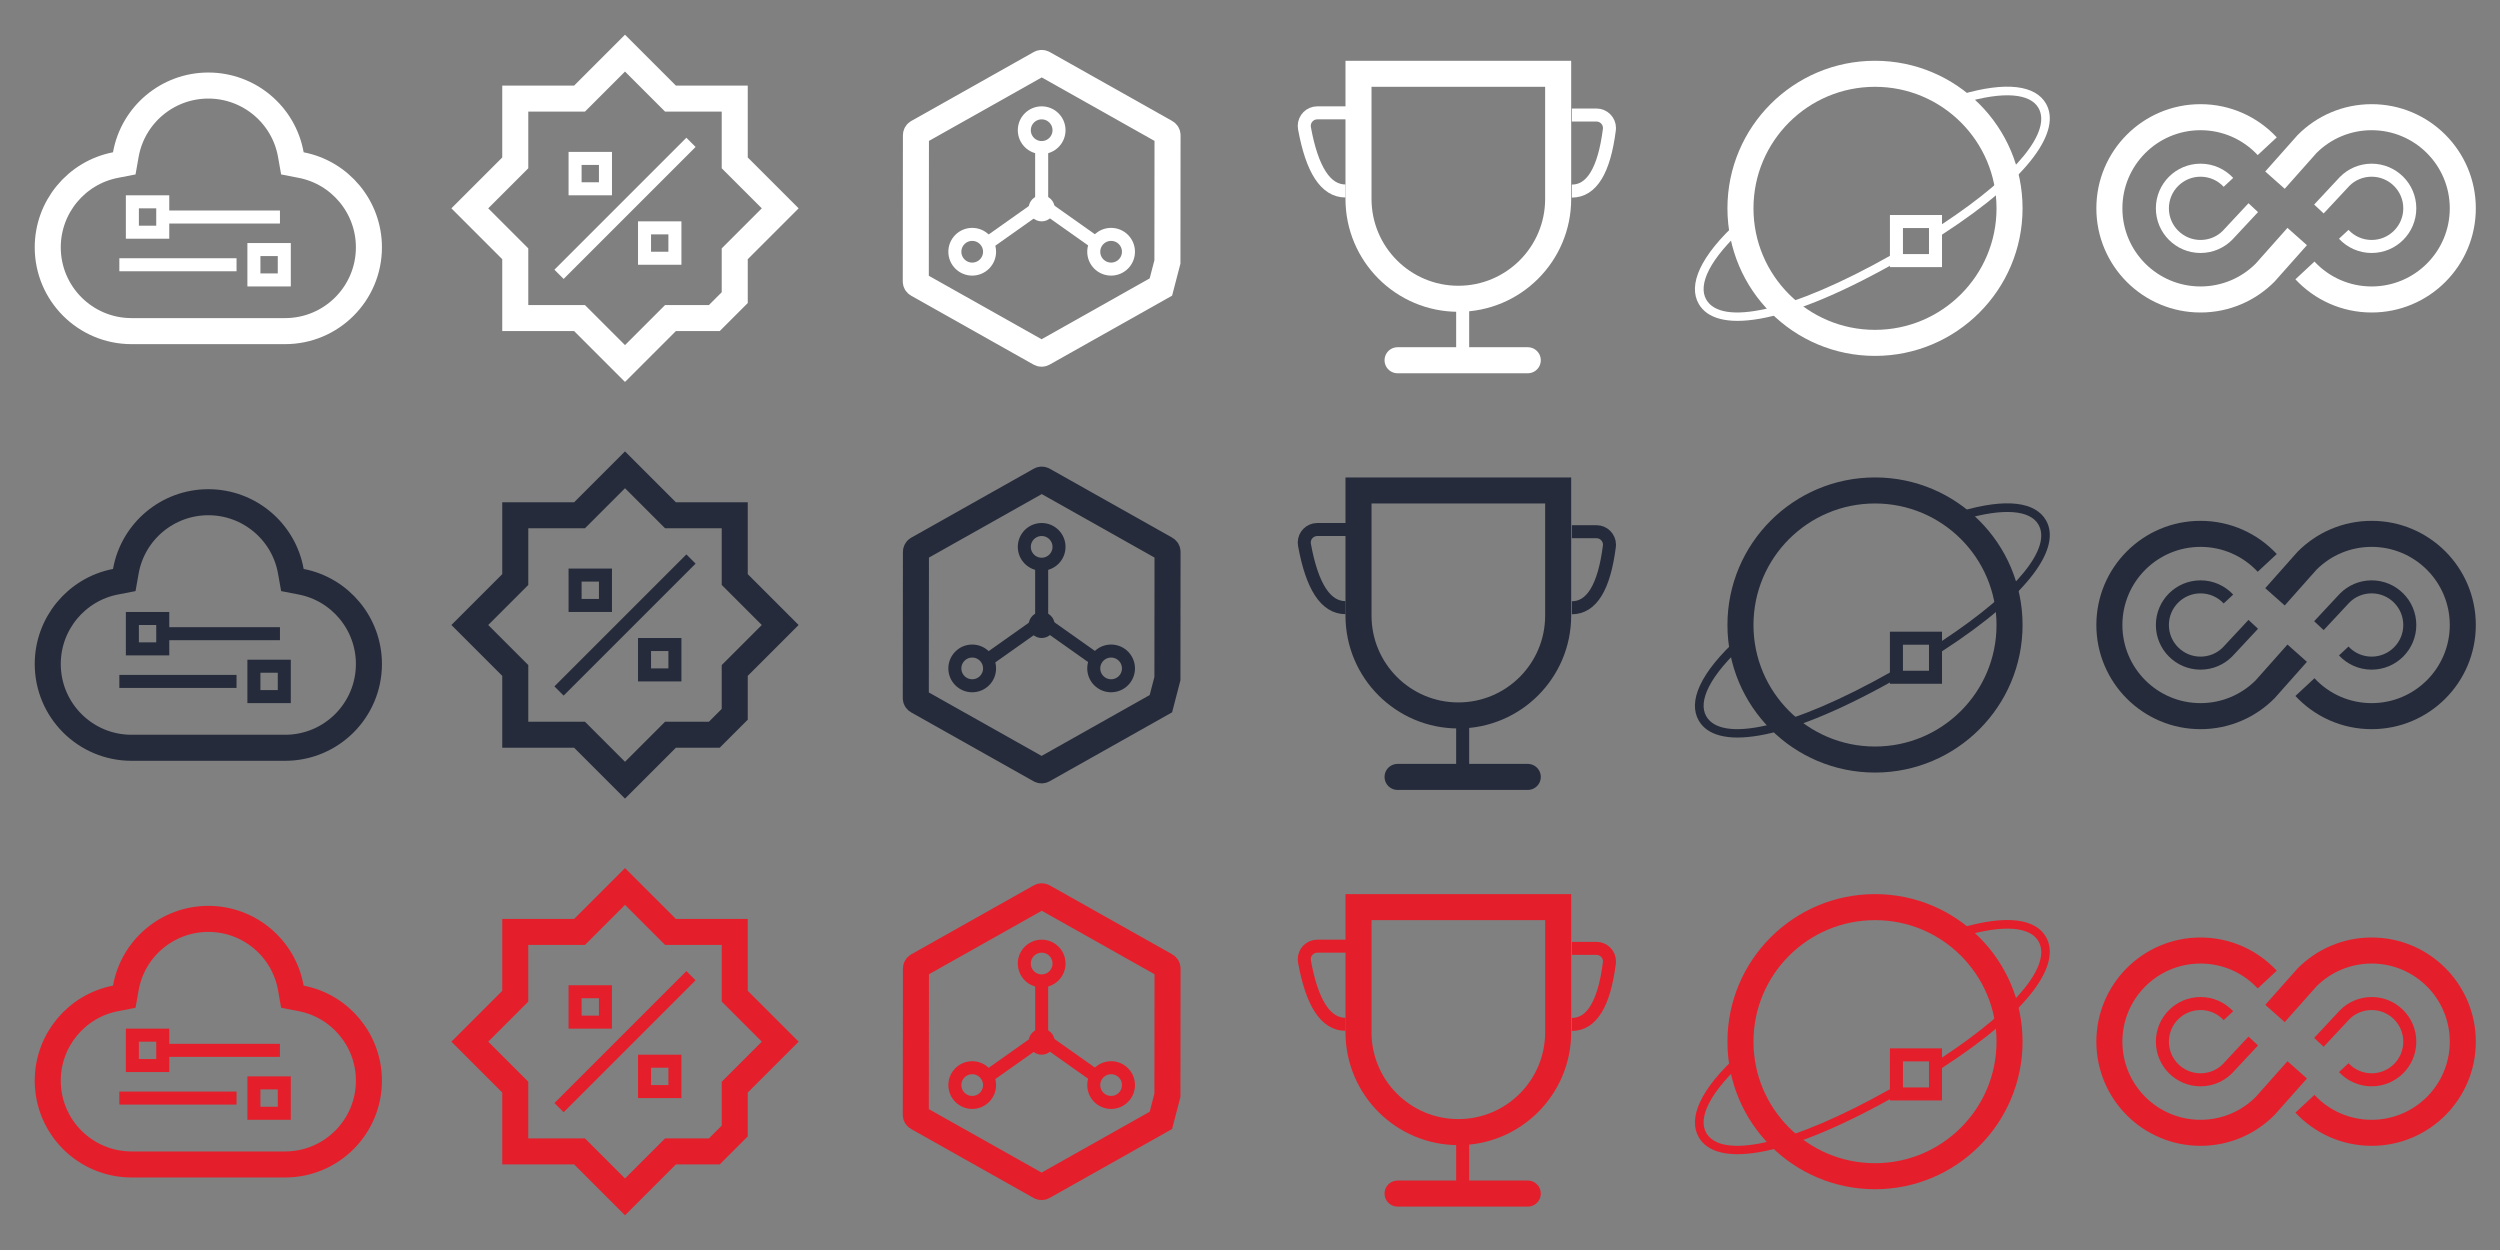 <?xml version="1.0" encoding="UTF-8"?>
<svg width="192px" height="96px" viewBox="0 0 192 96" version="1.1" xmlns="http://www.w3.org/2000/svg" xmlns:xlink="http://www.w3.org/1999/xlink">
    <rect x="0" y="0" width="192" height="96" fill="#808080" stroke="none"/>
    <!-- Generator: Sketch 49.3 (51167) - http://www.bohemiancoding.com/sketch -->
    <title>Artboard 2</title>
    <desc>Created with Sketch.</desc>
    <defs></defs>
    <g id="Artboard-2" stroke="none" stroke-width="1" fill="none" fill-rule="evenodd">
        <g id="云·新手1" transform="translate(0, 64)" stroke="#E41F2B">
            <g id="云·新手">
                <g id="Icon/模板" opacity="0">
                    <g id="Group-2-Copy">
                        <g id="Group-100" opacity="0.15" stroke-linecap="square" stroke-width="0.5">
                            <path d="M0,0 L32,32 M32,0 L0,32" id="Diagonal"></path>
                            <path d="M1.663,0 L1.663,32 M9.938,0 L9.938,32 M16,0 L16,32 M22.062,0 L22.062,32 M30.329,0 L30.329,32" id="Vertical"></path>
                            <path d="M1.667,0 L1.667,32 M9.942,0 L9.942,32 M16.004,0 L16.004,32 M22.067,0 L22.067,32 M30.333,0 L30.333,32" id="Vertical" transform="translate(16, 16) rotate(-270) translate(-16, -16) "></path>
                        </g>
                        <g id="Group" transform="translate(1.6, 1.6)" opacity="0.3" stroke-width="0.5">
                            <rect id="Rectangle-46-Copy-2" transform="translate(14.4, 14.4) rotate(-270) translate(-14.4, -14.4) " x="3.983" y="0.25" width="20.833" height="28.3" rx="7.111"></rect>
                            <rect id="Rectangle-46-Copy-2" transform="translate(14.4, 14.4) rotate(-270) translate(-14.4, -14.4) " x="2.117" y="2.117" width="24.567" height="24.567" rx="7.111"></rect>
                            <circle id="Oval-27" cx="14.4" cy="14.4" r="14.15"></circle>
                            <circle id="Oval-27" cx="14.4" cy="14.4" r="5.883"></circle>
                            <rect id="Rectangle-46-Copy" x="3.983" y="0.25" width="20.833" height="28.3" rx="7.111"></rect>
                        </g>
                    </g>
                </g>
                <g id="Group" transform="translate(9, 15)">
                    <g id="Group-2">
                        <g id="Group-4" transform="translate(0.333, 0)">
                            <path d="M3.667,1.667 L11.667,1.667" id="Line" stroke-linecap="square"></path>
                            <rect id="Rectangle-12" x="0.833" y="0.5" width="2.333" height="2.333"></rect>
                        </g>
                    </g>
                    <g id="Group-3" transform="translate(0.333, 3.333)">
                        <path d="M0.333,2 L8.333,2" id="Line" stroke-linecap="square"></path>
                        <rect id="Rectangle-12" x="10.167" y="0.833" width="2.333" height="2.333"></rect>
                    </g>
                </g>
                <path d="M10.102,25.43 L21.714,25.43 L21.898,25.43 C25.452,25.43 28.333,22.549 28.333,18.995 C28.333,15.9 26.131,13.258 23.13,12.677 L22.456,12.546 L22.336,11.87 C21.794,8.823 19.132,6.57 16,6.57 C12.868,6.57 10.206,8.823 9.664,11.87 L9.544,12.546 L8.87,12.677 C5.869,13.258 3.667,15.9 3.667,18.995 C3.667,22.549 6.548,25.43 10.102,25.43 Z" id="Combined-Shape" stroke-width="2"></path>
            </g>
        </g>
        <g id="云·特惠1" transform="translate(32, 64)" stroke="#E41F2B">
            <g id="云·特惠">
                <g id="Icon/模板" opacity="0">
                    <g id="Group-2-Copy">
                        <g id="Group-100" opacity="0.15" stroke-linecap="square" stroke-width="0.5">
                            <path d="M0,0 L32,32 M32,0 L0,32" id="Diagonal"></path>
                            <path d="M1.663,0 L1.663,32 M9.938,0 L9.938,32 M16,0 L16,32 M22.062,0 L22.062,32 M30.329,0 L30.329,32" id="Vertical"></path>
                            <path d="M1.667,0 L1.667,32 M9.942,0 L9.942,32 M16.004,0 L16.004,32 M22.067,0 L22.067,32 M30.333,0 L30.333,32" id="Vertical" transform="translate(16, 16) rotate(-270) translate(-16, -16) "></path>
                        </g>
                        <g id="Group" transform="translate(1.6, 1.6)" opacity="0.3" stroke-width="0.5">
                            <rect id="Rectangle-46-Copy-2" transform="translate(14.4, 14.4) rotate(-270) translate(-14.4, -14.4) " x="3.983" y="0.25" width="20.833" height="28.3" rx="7.111"></rect>
                            <rect id="Rectangle-46-Copy-2" transform="translate(14.4, 14.4) rotate(-270) translate(-14.4, -14.4) " x="2.117" y="2.117" width="24.567" height="24.567" rx="7.111"></rect>
                            <circle id="Oval-27" cx="14.4" cy="14.4" r="14.15"></circle>
                            <circle id="Oval-27" cx="14.4" cy="14.4" r="5.883"></circle>
                            <rect id="Rectangle-46-Copy" x="3.983" y="0.25" width="20.833" height="28.3" rx="7.111"></rect>
                        </g>
                    </g>
                </g>
                <path d="M22.859,24.428 L24.428,22.859 L24.428,19.491 L27.919,16 L24.428,12.509 L24.428,7.572 L19.491,7.572 L16,4.081 L12.509,7.572 L7.572,7.572 L7.572,12.509 L4.081,16 L7.572,19.491 L7.572,24.428 L12.509,24.428 L16,27.919 L19.491,24.428 L22.859,24.428 Z" id="Combined-Shape" stroke-width="2"></path>
                <path d="M20.714,11.286 L11.286,20.714" id="Line" stroke-linecap="square"></path>
                <g id="Group" transform="translate(11, 11)">
                    <g id="Group-2" transform="translate(0.333, 0.333)">
                        <rect id="Rectangle-12" x="0.833" y="0.833" width="2.333" height="2.333"></rect>
                        <rect id="Rectangle-12-Copy" x="6.167" y="6.167" width="2.333" height="2.333"></rect>
                    </g>
                </g>
            </g>
        </g>
        <g id="云·社区1" transform="translate(64, 64)">
            <g id="云·社区">
                <g id="Icon/模板" opacity="0" stroke="#E41F2B">
                    <g id="Group-2-Copy">
                        <g id="Group-100" opacity="0.15" stroke-linecap="square" stroke-width="0.5">
                            <path d="M0,0 L32,32 M32,0 L0,32" id="Diagonal"></path>
                            <path d="M1.663,0 L1.663,32 M9.938,0 L9.938,32 M16,0 L16,32 M22.062,0 L22.062,32 M30.329,0 L30.329,32" id="Vertical"></path>
                            <path d="M1.667,0 L1.667,32 M9.942,0 L9.942,32 M16.004,0 L16.004,32 M22.067,0 L22.067,32 M30.333,0 L30.333,32" id="Vertical" transform="translate(16, 16) rotate(-270) translate(-16, -16) "></path>
                        </g>
                        <g id="Group" transform="translate(1.6, 1.6)" opacity="0.3" stroke-width="0.5">
                            <rect id="Rectangle-46-Copy-2" transform="translate(14.4, 14.4) rotate(-270) translate(-14.4, -14.4) " x="3.983" y="0.25" width="20.833" height="28.3" rx="7.111"></rect>
                            <rect id="Rectangle-46-Copy-2" transform="translate(14.4, 14.4) rotate(-270) translate(-14.4, -14.4) " x="2.117" y="2.117" width="24.567" height="24.567" rx="7.111"></rect>
                            <circle id="Oval-27" cx="14.4" cy="14.4" r="14.15"></circle>
                            <circle id="Oval-27" cx="14.4" cy="14.4" r="5.883"></circle>
                            <rect id="Rectangle-46-Copy" x="3.983" y="0.25" width="20.833" height="28.3" rx="7.111"></rect>
                        </g>
                    </g>
                </g>
                <path d="M25.156,22.044 L25.658,20.117 L25.667,10.386 C25.667,10.294 25.617,10.209 25.537,10.163 L16.131,4.869 C16.053,4.825 15.958,4.825 15.881,4.869 L6.474,10.164 C6.393,10.209 6.344,10.294 6.344,10.386 L6.333,21.614 C6.333,21.706 6.383,21.791 6.463,21.837 L15.869,27.131 C15.947,27.175 16.042,27.175 16.119,27.131 L25.156,22.044 Z" id="Polygon-Copy" stroke="#E41F2B" stroke-width="2"></path>
                <g id="Group-3" transform="translate(9.333, 8.667)" stroke="#E41F2B">
                    <g id="Group-2">
                        <circle id="Oval-16" cx="6.667" cy="1.333" r="1.333"></circle>
                        <circle id="Oval-16" cx="1.333" cy="10.667" r="1.333"></circle>
                        <circle id="Oval-16" cx="12" cy="10.667" r="1.333"></circle>
                    </g>
                    <g id="Group" transform="translate(3, 3)" stroke-linecap="square">
                        <path d="M3.667,0.333 L3.667,4.333" id="Line"></path>
                        <path d="M3.414,4.252 L0,6.667" id="Line-Copy"></path>
                        <path d="M7.374,4.252 L3.96,6.667" id="Line-Copy-2" transform="translate(5.667, 5.46) scale(-1, 1) translate(-5.667, -5.46) "></path>
                    </g>
                </g>
                <circle id="Oval-19" fill="#E41F2B" cx="16" cy="16" r="1"></circle>
            </g>
        </g>
        <g id="云·活动1" transform="translate(96, 64)" stroke="#E41F2B">
            <g id="云·活动">
                <g id="Group" transform="translate(4, 4.667)">
                    <path d="M4.333,1 L4.333,10.612 C4.333,14.846 7.766,18.279 12,18.279 C16.234,18.279 19.667,14.846 19.667,10.612 L19.667,1 L4.333,1 Z" id="Rectangle-3" stroke-width="2"></path>
                    <path d="M12.333,19 L12.333,23" id="Line-10" stroke-linecap="round"></path>
                    <path d="M7.333,23 L17.333,23" id="Line" stroke-width="2" stroke-linecap="round"></path>
                    <path d="M20.718,4.167 L22.608,4.167 C23.16,4.167 23.608,4.615 23.608,5.167 C23.608,5.21 23.605,5.252 23.599,5.294 C23.198,8.438 22.237,10.009 20.718,10.009" id="Path-3"></path>
                    <path d="M0.106,4 L2.369,4 C2.921,4 3.369,4.448 3.369,5 C3.369,5.06 3.364,5.12 3.353,5.179 C2.768,8.393 1.718,10 0.202,10" id="Path-3" transform="translate(1.768, 7) scale(-1, 1) translate(-1.768, -7) "></path>
                </g>
            </g>
        </g>
        <g id="云·活动-copy-5" transform="translate(128, 64)">
            <g>
                <circle id="Oval-15" stroke="#E41F2B" stroke-width="2" cx="16" cy="16" r="10.333"></circle>
                <path d="M20.667,18.327 L20.667,17.535 C20.833,17.427 20.997,17.32 21.158,17.214 C27.067,13.316 29.556,10.027 28.551,8.286 C27.923,7.198 25.945,6.963 22.732,7.917 L22.542,7.278 C26.146,6.208 28.333,6.575 29.129,7.953 C30.302,9.986 28.058,13.538 21.174,18.002 C21.007,18.11 20.838,18.218 20.667,18.327 Z" id="Combined-Shape" fill="#E41F2B" fill-rule="nonzero"></path>
                <path d="M17.333,20.31 C8.671,25.159 3.753,25.574 2.467,23.346 C1.632,21.901 2.526,19.688 5.585,16.926 L6.032,17.42 C3.296,19.891 2.38,21.863 3.044,23.013 C4.193,25.003 9.38,24.049 17.333,19.545 L17.333,20.31 Z" id="Combined-Shape" fill="#E41F2B" fill-rule="nonzero"></path>
                <rect id="Rectangle-12" stroke="#E41F2B" x="17.646" y="17.014" width="3" height="3"></rect>
                <g id="Icon/模板" opacity="0" stroke="#E41F2B">
                    <g id="Group-2-Copy">
                        <g id="Group-100" opacity="0.15" stroke-linecap="square" stroke-width="0.5">
                            <path d="M0,0 L32,32 M32,0 L0,32" id="Diagonal"></path>
                            <path d="M1.663,0 L1.663,32 M9.938,0 L9.938,32 M16,0 L16,32 M22.062,0 L22.062,32 M30.329,0 L30.329,32" id="Vertical"></path>
                            <path d="M1.667,0 L1.667,32 M9.942,0 L9.942,32 M16.004,0 L16.004,32 M22.067,0 L22.067,32 M30.333,0 L30.333,32" id="Vertical" transform="translate(16, 16) rotate(-270) translate(-16, -16) "></path>
                        </g>
                        <g id="Group" transform="translate(1.6, 1.6)" opacity="0.3" stroke-width="0.5">
                            <rect id="Rectangle-46-Copy-2" transform="translate(14.4, 14.4) rotate(-270) translate(-14.4, -14.4) " x="3.983" y="0.25" width="20.833" height="28.3" rx="7.111"></rect>
                            <rect id="Rectangle-46-Copy-2" transform="translate(14.4, 14.4) rotate(-270) translate(-14.4, -14.4) " x="2.117" y="2.117" width="24.567" height="24.567" rx="7.111"></rect>
                            <circle id="Oval-27" cx="14.4" cy="14.4" r="14.15"></circle>
                            <circle id="Oval-27" cx="14.4" cy="14.4" r="5.883"></circle>
                            <rect id="Rectangle-46-Copy" x="3.983" y="0.25" width="20.833" height="28.3" rx="7.111"></rect>
                        </g>
                    </g>
                </g>
            </g>
        </g>
        <g id="云·新手" transform="translate(0, 32)">
            <g>
                <g id="Icon/模板" opacity="0" stroke="#E41F2B">
                    <g id="Group-2-Copy">
                        <g id="Group-100" opacity="0.15" stroke-linecap="square" stroke-width="0.5">
                            <path d="M0,0 L32,32 M32,0 L0,32" id="Diagonal"></path>
                            <path d="M1.663,0 L1.663,32 M9.938,0 L9.938,32 M16,0 L16,32 M22.062,0 L22.062,32 M30.329,0 L30.329,32" id="Vertical"></path>
                            <path d="M1.667,0 L1.667,32 M9.942,0 L9.942,32 M16.004,0 L16.004,32 M22.067,0 L22.067,32 M30.333,0 L30.333,32" id="Vertical" transform="translate(16, 16) rotate(-270) translate(-16, -16) "></path>
                        </g>
                        <g id="Group" transform="translate(1.6, 1.6)" opacity="0.3" stroke-width="0.5">
                            <rect id="Rectangle-46-Copy-2" transform="translate(14.4, 14.4) rotate(-270) translate(-14.4, -14.4) " x="3.983" y="0.25" width="20.833" height="28.3" rx="7.111"></rect>
                            <rect id="Rectangle-46-Copy-2" transform="translate(14.4, 14.4) rotate(-270) translate(-14.4, -14.4) " x="2.117" y="2.117" width="24.567" height="24.567" rx="7.111"></rect>
                            <circle id="Oval-27" cx="14.4" cy="14.4" r="14.15"></circle>
                            <circle id="Oval-27" cx="14.4" cy="14.4" r="5.883"></circle>
                            <rect id="Rectangle-46-Copy" x="3.983" y="0.25" width="20.833" height="28.3" rx="7.111"></rect>
                        </g>
                    </g>
                </g>
                <g id="Group" transform="translate(9, 15)" stroke="#252B3A">
                    <g id="Group-2">
                        <g id="Group-4" transform="translate(0.333, 0)">
                            <path d="M3.667,1.667 L11.667,1.667" id="Line" stroke-linecap="square"></path>
                            <rect id="Rectangle-12" x="0.833" y="0.5" width="2.333" height="2.333"></rect>
                        </g>
                    </g>
                    <g id="Group-3" transform="translate(0.333, 3.333)">
                        <path d="M0.333,2 L8.333,2" id="Line" stroke-linecap="square"></path>
                        <rect id="Rectangle-12" x="10.167" y="0.833" width="2.333" height="2.333"></rect>
                    </g>
                </g>
                <path d="M10.102,25.43 L21.714,25.43 L21.898,25.43 C25.452,25.43 28.333,22.549 28.333,18.995 C28.333,15.9 26.131,13.258 23.13,12.677 L22.456,12.546 L22.336,11.87 C21.794,8.823 19.132,6.57 16,6.57 C12.868,6.57 10.206,8.823 9.664,11.87 L9.544,12.546 L8.87,12.677 C5.869,13.258 3.667,15.9 3.667,18.995 C3.667,22.549 6.548,25.43 10.102,25.43 Z" id="Combined-Shape" stroke="#252B3A" stroke-width="2"></path>
            </g>
        </g>
        <g id="云·特惠" transform="translate(32, 32)">
            <g id="Icon/模板" fill-rule="evenodd" opacity="0" stroke="#E41F2B" stroke-width="1">
                <g id="Group-2-Copy">
                    <g id="Group-100" opacity="0.15" stroke-linecap="square" stroke-width="0.5">
                        <path d="M0,0 L32,32 M32,0 L0,32" id="Diagonal"></path>
                        <path d="M1.663,0 L1.663,32 M9.938,0 L9.938,32 M16,0 L16,32 M22.062,0 L22.062,32 M30.329,0 L30.329,32" id="Vertical"></path>
                        <path d="M1.667,0 L1.667,32 M9.942,0 L9.942,32 M16.004,0 L16.004,32 M22.067,0 L22.067,32 M30.333,0 L30.333,32" id="Vertical" transform="translate(16, 16) rotate(-270) translate(-16, -16) "></path>
                    </g>
                    <g id="Group" transform="translate(1.6, 1.6)" opacity="0.3" stroke-width="0.5">
                        <rect id="Rectangle-46-Copy-2" transform="translate(14.4, 14.4) rotate(-270) translate(-14.4, -14.4) " x="3.983" y="0.25" width="20.833" height="28.3" rx="7.111"></rect>
                        <rect id="Rectangle-46-Copy-2" transform="translate(14.4, 14.4) rotate(-270) translate(-14.4, -14.4) " x="2.117" y="2.117" width="24.567" height="24.567" rx="7.111"></rect>
                        <circle id="Oval-27" cx="14.4" cy="14.4" r="14.15"></circle>
                        <circle id="Oval-27" cx="14.4" cy="14.4" r="5.883"></circle>
                        <rect id="Rectangle-46-Copy" x="3.983" y="0.25" width="20.833" height="28.3" rx="7.111"></rect>
                    </g>
                </g>
            </g>
            <path d="M22.859,24.428 L24.428,22.859 L24.428,19.491 L27.919,16 L24.428,12.509 L24.428,7.572 L19.491,7.572 L16,4.081 L12.509,7.572 L7.572,7.572 L7.572,12.509 L4.081,16 L7.572,19.491 L7.572,24.428 L12.509,24.428 L16,27.919 L19.491,24.428 L22.859,24.428 Z" id="Combined-Shape" stroke="#252B3A" stroke-width="2"></path>
            <path d="M20.714,11.286 L11.286,20.714" id="Line" stroke="#252B3A" stroke-width="1" stroke-linecap="square"></path>
            <g id="Group" stroke-width="1" fill-rule="evenodd" transform="translate(11, 11)" stroke="#252B3A">
                <g id="Group-2" transform="translate(0.333, 0.333)">
                    <rect id="Rectangle-12" x="0.833" y="0.833" width="2.333" height="2.333"></rect>
                    <rect id="Rectangle-12-Copy" x="6.167" y="6.167" width="2.333" height="2.333"></rect>
                </g>
            </g>
        </g>
        <g id="云·社区" transform="translate(64, 32)">
            <g id="Icon/模板" fill-rule="evenodd" opacity="0" stroke="#E41F2B" stroke-width="1">
                <g id="Group-2-Copy">
                    <g id="Group-100" opacity="0.15" stroke-linecap="square" stroke-width="0.5">
                        <path d="M0,0 L32,32 M32,0 L0,32" id="Diagonal"></path>
                        <path d="M1.663,0 L1.663,32 M9.938,0 L9.938,32 M16,0 L16,32 M22.062,0 L22.062,32 M30.329,0 L30.329,32" id="Vertical"></path>
                        <path d="M1.667,0 L1.667,32 M9.942,0 L9.942,32 M16.004,0 L16.004,32 M22.067,0 L22.067,32 M30.333,0 L30.333,32" id="Vertical" transform="translate(16, 16) rotate(-270) translate(-16, -16) "></path>
                    </g>
                    <g id="Group" transform="translate(1.6, 1.6)" opacity="0.3" stroke-width="0.5">
                        <rect id="Rectangle-46-Copy-2" transform="translate(14.4, 14.4) rotate(-270) translate(-14.4, -14.4) " x="3.983" y="0.25" width="20.833" height="28.3" rx="7.111"></rect>
                        <rect id="Rectangle-46-Copy-2" transform="translate(14.4, 14.4) rotate(-270) translate(-14.4, -14.4) " x="2.117" y="2.117" width="24.567" height="24.567" rx="7.111"></rect>
                        <circle id="Oval-27" cx="14.4" cy="14.4" r="14.15"></circle>
                        <circle id="Oval-27" cx="14.4" cy="14.4" r="5.883"></circle>
                        <rect id="Rectangle-46-Copy" x="3.983" y="0.25" width="20.833" height="28.3" rx="7.111"></rect>
                    </g>
                </g>
            </g>
            <path d="M25.156,22.044 L25.658,20.117 L25.667,10.386 C25.667,10.294 25.617,10.209 25.537,10.163 L16.131,4.869 C16.053,4.825 15.958,4.825 15.881,4.869 L6.474,10.164 C6.393,10.209 6.344,10.294 6.344,10.386 L6.333,21.614 C6.333,21.706 6.383,21.791 6.463,21.837 L15.869,27.131 C15.947,27.175 16.042,27.175 16.119,27.131 L25.156,22.044 Z" id="Polygon-Copy" stroke="#252B3A" stroke-width="2"></path>
            <g id="Group-3" stroke-width="1" fill-rule="evenodd" transform="translate(9.333, 8.667)" stroke="#252B3A">
                <g id="Group-2">
                    <circle id="Oval-16" cx="6.667" cy="1.333" r="1.333"></circle>
                    <circle id="Oval-16" cx="1.333" cy="10.667" r="1.333"></circle>
                    <circle id="Oval-16" cx="12" cy="10.667" r="1.333"></circle>
                </g>
                <g id="Group" transform="translate(3, 3)" stroke-linecap="square">
                    <path d="M3.667,0.333 L3.667,4.333" id="Line"></path>
                    <path d="M3.414,4.252 L0,6.667" id="Line-Copy"></path>
                    <path d="M7.374,4.252 L3.96,6.667" id="Line-Copy-2" transform="translate(5.667, 5.46) scale(-1, 1) translate(-5.667, -5.46) "></path>
                </g>
            </g>
            <circle id="Oval-19" fill="#252B3A" fill-rule="evenodd" cx="16" cy="16" r="1"></circle>
        </g>
        <g id="大赛" transform="translate(96, 32)" stroke="#252B3A">
            <g id="Group" transform="translate(4, 4.667)">
                <path d="M4.333,1 L4.333,10.612 C4.333,14.846 7.766,18.279 12,18.279 C16.234,18.279 19.667,14.846 19.667,10.612 L19.667,1 L4.333,1 Z" id="Rectangle-3" stroke-width="2"></path>
                <path d="M12.333,19 L12.333,23" id="Line-10" stroke-linecap="round"></path>
                <path d="M7.333,23 L17.333,23" id="Line" stroke-width="2" stroke-linecap="round"></path>
                <path d="M20.718,4.167 L22.608,4.167 C23.16,4.167 23.608,4.615 23.608,5.167 C23.608,5.21 23.605,5.252 23.599,5.294 C23.198,8.438 22.237,10.009 20.718,10.009" id="Path-3"></path>
                <path d="M0.106,4 L2.369,4 C2.921,4 3.369,4.448 3.369,5 C3.369,5.06 3.364,5.12 3.353,5.179 C2.768,8.393 1.718,10 0.202,10" id="Path-3" transform="translate(1.768, 7) scale(-1, 1) translate(-1.768, -7) "></path>
            </g>
        </g>
        <g id="云·活动" transform="translate(128, 32)">
            <circle id="Oval-15" stroke="#252B3A" stroke-width="2" cx="16" cy="16" r="10.333"></circle>
            <path d="M20.667,18.327 L20.667,17.535 C20.833,17.427 20.997,17.32 21.158,17.214 C27.067,13.316 29.556,10.027 28.551,8.286 C27.923,7.198 25.945,6.963 22.732,7.917 L22.542,7.278 C26.146,6.208 28.333,6.575 29.129,7.953 C30.302,9.986 28.058,13.538 21.174,18.002 C21.007,18.11 20.838,18.218 20.667,18.327 Z" id="Combined-Shape" fill="#252B3A" fill-rule="nonzero"></path>
            <path d="M17.333,20.31 C8.671,25.159 3.753,25.574 2.467,23.346 C1.632,21.901 2.526,19.688 5.585,16.926 L6.032,17.42 C3.296,19.891 2.38,21.863 3.044,23.013 C4.193,25.003 9.38,24.049 17.333,19.545 L17.333,20.31 Z" id="Combined-Shape" fill="#252B3A" fill-rule="nonzero"></path>
            <rect id="Rectangle-12" stroke="#252B3A" stroke-width="1" x="17.646" y="17.014" width="3" height="3"></rect>
        </g>
        <g id="云·新手">
            <g>
                <g id="Icon/模板" opacity="0" stroke="#E41F2B">
                    <g id="Group-2-Copy">
                        <g id="Group-100" opacity="0.15" stroke-linecap="square" stroke-width="0.5">
                            <path d="M0,0 L32,32 M32,0 L0,32" id="Diagonal"></path>
                            <path d="M1.663,0 L1.663,32 M9.938,0 L9.938,32 M16,0 L16,32 M22.062,0 L22.062,32 M30.329,0 L30.329,32" id="Vertical"></path>
                            <path d="M1.667,0 L1.667,32 M9.942,0 L9.942,32 M16.004,0 L16.004,32 M22.067,0 L22.067,32 M30.333,0 L30.333,32" id="Vertical" transform="translate(16, 16) rotate(-270) translate(-16, -16) "></path>
                        </g>
                        <g id="Group" transform="translate(1.6, 1.6)" opacity="0.3" stroke-width="0.5">
                            <rect id="Rectangle-46-Copy-2" transform="translate(14.4, 14.4) rotate(-270) translate(-14.4, -14.4) " x="3.983" y="0.25" width="20.833" height="28.3" rx="7.111"></rect>
                            <rect id="Rectangle-46-Copy-2" transform="translate(14.4, 14.4) rotate(-270) translate(-14.4, -14.4) " x="2.117" y="2.117" width="24.567" height="24.567" rx="7.111"></rect>
                            <circle id="Oval-27" cx="14.4" cy="14.4" r="14.15"></circle>
                            <circle id="Oval-27" cx="14.4" cy="14.4" r="5.883"></circle>
                            <rect id="Rectangle-46-Copy" x="3.983" y="0.25" width="20.833" height="28.3" rx="7.111"></rect>
                        </g>
                    </g>
                </g>
                <g id="Group" transform="translate(9, 15)" stroke="#FFFFFF">
                    <g id="Group-2">
                        <g id="Group-4" transform="translate(0.333, 0)">
                            <path d="M3.667,1.667 L11.667,1.667" id="Line" stroke-linecap="square"></path>
                            <rect id="Rectangle-12" x="0.833" y="0.5" width="2.333" height="2.333"></rect>
                        </g>
                    </g>
                    <g id="Group-3" transform="translate(0.333, 3.333)">
                        <path d="M0.333,2 L8.333,2" id="Line" stroke-linecap="square"></path>
                        <rect id="Rectangle-12" x="10.167" y="0.833" width="2.333" height="2.333"></rect>
                    </g>
                </g>
                <path d="M10.102,25.43 L21.714,25.43 L21.898,25.43 C25.452,25.43 28.333,22.549 28.333,18.995 C28.333,15.9 26.131,13.258 23.13,12.677 L22.456,12.546 L22.336,11.87 C21.794,8.823 19.132,6.57 16,6.57 C12.868,6.57 10.206,8.823 9.664,11.87 L9.544,12.546 L8.87,12.677 C5.869,13.258 3.667,15.9 3.667,18.995 C3.667,22.549 6.548,25.43 10.102,25.43 Z" id="Combined-Shape" stroke="#FFFFFF" stroke-width="2"></path>
            </g>
        </g>
        <g id="云·特惠-copy-2" transform="translate(32, 0)">
            <g>
                <g id="Icon/模板" opacity="0" stroke="#E41F2B">
                    <g id="Group-2-Copy">
                        <g id="Group-100" opacity="0.15" stroke-linecap="square" stroke-width="0.5">
                            <path d="M0,0 L32,32 M32,0 L0,32" id="Diagonal"></path>
                            <path d="M1.663,0 L1.663,32 M9.938,0 L9.938,32 M16,0 L16,32 M22.062,0 L22.062,32 M30.329,0 L30.329,32" id="Vertical"></path>
                            <path d="M1.667,0 L1.667,32 M9.942,0 L9.942,32 M16.004,0 L16.004,32 M22.067,0 L22.067,32 M30.333,0 L30.333,32" id="Vertical" transform="translate(16, 16) rotate(-270) translate(-16, -16) "></path>
                        </g>
                        <g id="Group" transform="translate(1.6, 1.6)" opacity="0.3" stroke-width="0.5">
                            <rect id="Rectangle-46-Copy-2" transform="translate(14.4, 14.4) rotate(-270) translate(-14.4, -14.4) " x="3.983" y="0.25" width="20.833" height="28.3" rx="7.111"></rect>
                            <rect id="Rectangle-46-Copy-2" transform="translate(14.4, 14.4) rotate(-270) translate(-14.4, -14.4) " x="2.117" y="2.117" width="24.567" height="24.567" rx="7.111"></rect>
                            <circle id="Oval-27" cx="14.4" cy="14.4" r="14.15"></circle>
                            <circle id="Oval-27" cx="14.4" cy="14.4" r="5.883"></circle>
                            <rect id="Rectangle-46-Copy" x="3.983" y="0.25" width="20.833" height="28.3" rx="7.111"></rect>
                        </g>
                    </g>
                </g>
                <path d="M22.859,24.428 L24.428,22.859 L24.428,19.491 L27.919,16 L24.428,12.509 L24.428,7.572 L19.491,7.572 L16,4.081 L12.509,7.572 L7.572,7.572 L7.572,12.509 L4.081,16 L7.572,19.491 L7.572,24.428 L12.509,24.428 L16,27.919 L19.491,24.428 L22.859,24.428 Z" id="Combined-Shape" stroke="#FFFFFF" stroke-width="2"></path>
                <path d="M20.714,11.286 L11.286,20.714" id="Line" stroke="#FFFFFF" stroke-linecap="square"></path>
                <g id="Group" transform="translate(11, 11)" stroke="#FFFFFF">
                    <g id="Group-2" transform="translate(0.333, 0.333)">
                        <rect id="Rectangle-12" x="0.833" y="0.833" width="2.333" height="2.333"></rect>
                        <rect id="Rectangle-12-Copy" x="6.167" y="6.167" width="2.333" height="2.333"></rect>
                    </g>
                </g>
            </g>
        </g>
        <g id="云·社区-copy-2" transform="translate(64, 0)">
            <g>
                <g id="Icon/模板" opacity="0" stroke="#E41F2B">
                    <g id="Group-2-Copy">
                        <g id="Group-100" opacity="0.15" stroke-linecap="square" stroke-width="0.5">
                            <path d="M0,0 L32,32 M32,0 L0,32" id="Diagonal"></path>
                            <path d="M1.663,0 L1.663,32 M9.938,0 L9.938,32 M16,0 L16,32 M22.062,0 L22.062,32 M30.329,0 L30.329,32" id="Vertical"></path>
                            <path d="M1.667,0 L1.667,32 M9.942,0 L9.942,32 M16.004,0 L16.004,32 M22.067,0 L22.067,32 M30.333,0 L30.333,32" id="Vertical" transform="translate(16, 16) rotate(-270) translate(-16, -16) "></path>
                        </g>
                        <g id="Group" transform="translate(1.6, 1.6)" opacity="0.3" stroke-width="0.5">
                            <rect id="Rectangle-46-Copy-2" transform="translate(14.4, 14.4) rotate(-270) translate(-14.4, -14.4) " x="3.983" y="0.25" width="20.833" height="28.3" rx="7.111"></rect>
                            <rect id="Rectangle-46-Copy-2" transform="translate(14.4, 14.4) rotate(-270) translate(-14.4, -14.4) " x="2.117" y="2.117" width="24.567" height="24.567" rx="7.111"></rect>
                            <circle id="Oval-27" cx="14.4" cy="14.4" r="14.15"></circle>
                            <circle id="Oval-27" cx="14.4" cy="14.4" r="5.883"></circle>
                            <rect id="Rectangle-46-Copy" x="3.983" y="0.25" width="20.833" height="28.3" rx="7.111"></rect>
                        </g>
                    </g>
                </g>
                <path d="M25.156,22.044 L25.658,20.117 L25.667,10.386 C25.667,10.294 25.617,10.209 25.537,10.163 L16.131,4.869 C16.053,4.825 15.958,4.825 15.881,4.869 L6.474,10.164 C6.393,10.209 6.344,10.294 6.344,10.386 L6.333,21.614 C6.333,21.706 6.383,21.791 6.463,21.837 L15.869,27.131 C15.947,27.175 16.042,27.175 16.119,27.131 L25.156,22.044 Z" id="Polygon-Copy" stroke="#FFFFFF" stroke-width="2"></path>
                <g id="Group-3" transform="translate(9.333, 8.667)" stroke="#FFFFFF">
                    <g id="Group-2">
                        <circle id="Oval-16" cx="6.667" cy="1.333" r="1.333"></circle>
                        <circle id="Oval-16" cx="1.333" cy="10.667" r="1.333"></circle>
                        <circle id="Oval-16" cx="12" cy="10.667" r="1.333"></circle>
                    </g>
                    <g id="Group" transform="translate(3, 3)" stroke-linecap="square">
                        <path d="M3.667,0.333 L3.667,4.333" id="Line"></path>
                        <path d="M3.414,4.252 L0,6.667" id="Line-Copy"></path>
                        <path d="M7.374,4.252 L3.96,6.667" id="Line-Copy-2" transform="translate(5.667, 5.46) scale(-1, 1) translate(-5.667, -5.46) "></path>
                    </g>
                </g>
                <circle id="Oval-19" fill="#FFFFFF" cx="16" cy="16" r="1"></circle>
            </g>
        </g>
        <g id="云·活动-copy-3" transform="translate(96, 0)" stroke="#FFFFFF">
            <g id="Group">
                <g transform="translate(4, 4.667)">
                    <path d="M4.333,1 L4.333,10.612 C4.333,14.846 7.766,18.279 12,18.279 C16.234,18.279 19.667,14.846 19.667,10.612 L19.667,1 L4.333,1 Z" id="Rectangle-3" stroke-width="2"></path>
                    <path d="M12.333,19 L12.333,23" id="Line-10" stroke-linecap="round"></path>
                    <path d="M7.333,23 L17.333,23" id="Line" stroke-width="2" stroke-linecap="round"></path>
                    <path d="M20.718,4.167 L22.608,4.167 C23.16,4.167 23.608,4.615 23.608,5.167 C23.608,5.21 23.605,5.252 23.599,5.294 C23.198,8.438 22.237,10.009 20.718,10.009" id="Path-3"></path>
                    <path d="M0.106,4 L2.369,4 C2.921,4 3.369,4.448 3.369,5 C3.369,5.06 3.364,5.12 3.353,5.179 C2.768,8.393 1.718,10 0.202,10" id="Path-3" transform="translate(1.768, 7) scale(-1, 1) translate(-1.768, -7) "></path>
                </g>
            </g>
        </g>
        <g id="云·活动-copy-4" transform="translate(128, 0)">
            <g>
                <g id="Icon/模板" opacity="0" stroke="#E41F2B">
                    <g id="Group-2-Copy">
                        <g id="Group-100" opacity="0.15" stroke-linecap="square" stroke-width="0.5">
                            <path d="M0,0 L32,32 M32,0 L0,32" id="Diagonal"></path>
                            <path d="M1.663,0 L1.663,32 M9.938,0 L9.938,32 M16,0 L16,32 M22.062,0 L22.062,32 M30.329,0 L30.329,32" id="Vertical"></path>
                            <path d="M1.667,0 L1.667,32 M9.942,0 L9.942,32 M16.004,0 L16.004,32 M22.067,0 L22.067,32 M30.333,0 L30.333,32" id="Vertical" transform="translate(16, 16) rotate(-270) translate(-16, -16) "></path>
                        </g>
                        <g id="Group" transform="translate(1.6, 1.6)" opacity="0.3" stroke-width="0.5">
                            <rect id="Rectangle-46-Copy-2" transform="translate(14.4, 14.4) rotate(-270) translate(-14.4, -14.4) " x="3.983" y="0.25" width="20.833" height="28.3" rx="7.111"></rect>
                            <rect id="Rectangle-46-Copy-2" transform="translate(14.4, 14.4) rotate(-270) translate(-14.4, -14.4) " x="2.117" y="2.117" width="24.567" height="24.567" rx="7.111"></rect>
                            <circle id="Oval-27" cx="14.4" cy="14.4" r="14.15"></circle>
                            <circle id="Oval-27" cx="14.4" cy="14.4" r="5.883"></circle>
                            <rect id="Rectangle-46-Copy" x="3.983" y="0.25" width="20.833" height="28.3" rx="7.111"></rect>
                        </g>
                    </g>
                </g>
                <circle id="Oval-15" stroke="#FFFFFF" stroke-width="2" cx="16" cy="16" r="10.333"></circle>
                <path d="M20.667,18.327 L20.667,17.535 C20.833,17.427 20.997,17.32 21.158,17.214 C27.067,13.316 29.556,10.027 28.551,8.286 C27.923,7.198 25.945,6.963 22.732,7.917 L22.542,7.278 C26.146,6.208 28.333,6.575 29.129,7.953 C30.302,9.986 28.058,13.538 21.174,18.002 C21.007,18.11 20.838,18.218 20.667,18.327 Z" id="Combined-Shape" fill="#FFFFFF" fill-rule="nonzero"></path>
                <path d="M17.333,20.31 C8.671,25.159 3.753,25.574 2.467,23.346 C1.632,21.901 2.526,19.688 5.585,16.926 L6.032,17.42 C3.296,19.891 2.38,21.863 3.044,23.013 C4.193,25.003 9.38,24.049 17.333,19.545 L17.333,20.31 Z" id="Combined-Shape" fill="#FFFFFF" fill-rule="nonzero"></path>
                <rect id="Rectangle-12" stroke="#FFFFFF" x="17.646" y="17.014" width="3" height="3"></rect>
            </g>
        </g>
        <g id="connect-b-copy" transform="translate(160, 32)">
            <g id="Group-18" transform="translate(1, 8)" fill="#252B3A" fill-rule="nonzero">
                <g id="Group-17">
                    <path d="M12.265,12.22 L12.192,12.298 L12.23,12.255 C12.242,12.244 12.253,12.232 12.265,12.22 Z M14.677,9.501 L16.172,10.829 L13.687,13.627 C12.237,15.092 10.224,16 8,16 C3.582,16 0,12.418 0,8 C0,3.582 3.582,0 8,0 C10.312,0 12.395,0.981 13.856,2.549 L12.392,3.912 C11.263,2.699 9.69,2 8,2 C4.686,2 2,4.686 2,8 C2,11.314 4.686,14 8,14 C9.609,14 11.112,13.366 12.23,12.255 L14.677,9.501 Z M12.265,12.22 L12.192,12.298 L12.23,12.255 C12.242,12.244 12.253,12.232 12.265,12.22 Z M14.677,9.501 L16.172,10.829 L13.687,13.627 C12.237,15.092 10.224,16 8,16 C3.582,16 0,12.418 0,8 C0,3.582 3.582,0 8,0 C10.312,0 12.395,0.981 13.856,2.549 L12.392,3.912 C11.263,2.699 9.69,2 8,2 C4.686,2 2,4.686 2,8 C2,11.314 4.686,14 8,14 C9.609,14 11.112,13.366 12.23,12.255 L14.677,9.501 Z" id="Oval-15"></path>
                    <path d="M12.416,8.29 L10.437,10.411 C9.816,11.039 8.953,11.429 8,11.429 C6.106,11.429 4.571,9.894 4.571,8 C4.571,6.106 6.106,4.571 8,4.571 C8.991,4.571 9.884,4.992 10.51,5.664 L9.778,6.345 C9.321,5.854 8.684,5.571 8,5.571 C6.659,5.571 5.571,6.659 5.571,8 C5.571,9.341 6.659,10.429 8,10.429 C8.658,10.429 9.272,10.167 9.706,9.729 L11.685,7.608 L12.416,8.29 Z" id="Oval-15-Copy"></path>
                </g>
                <g id="Group-17-Copy" transform="translate(20.643, 8) rotate(180) translate(-20.643, -8) translate(12.143, 0)">
                    <path d="M12.416,8.29 L10.437,10.411 C9.816,11.039 8.953,11.429 8,11.429 C6.106,11.429 4.571,9.894 4.571,8 C4.571,6.106 6.106,4.571 8,4.571 C8.991,4.571 9.884,4.992 10.51,5.664 L9.778,6.345 C9.321,5.854 8.684,5.571 8,5.571 C6.659,5.571 5.571,6.659 5.571,8 C5.571,9.341 6.659,10.429 8,10.429 C8.658,10.429 9.272,10.167 9.706,9.729 L11.685,7.608 L12.416,8.29 Z" id="Oval-15-Copy"></path>
                    <path d="M12.265,12.22 L12.192,12.298 L12.23,12.255 C12.242,12.244 12.253,12.232 12.265,12.22 Z M14.677,9.501 L16.172,10.829 L13.687,13.627 C12.237,15.092 10.224,16 8,16 C3.582,16 0,12.418 0,8 C0,3.582 3.582,-1.70530257e-13 8,-1.70530257e-13 C10.312,-1.70530257e-13 12.395,0.981 13.856,2.549 L12.392,3.912 C11.263,2.699 9.69,2 8,2 C4.686,2 2,4.686 2,8 C2,11.314 4.686,14 8,14 C9.609,14 11.112,13.366 12.23,12.255 L14.677,9.501 Z M12.265,12.22 L12.192,12.298 L12.23,12.255 C12.242,12.244 12.253,12.232 12.265,12.22 Z M14.677,9.501 L16.172,10.829 L13.687,13.627 C12.237,15.092 10.224,16 8,16 C3.582,16 0,12.418 0,8 C0,3.582 3.582,-1.70530257e-13 8,-1.70530257e-13 C10.312,-1.70530257e-13 12.395,0.981 13.856,2.549 L12.392,3.912 C11.263,2.699 9.69,2 8,2 C4.686,2 2,4.686 2,8 C2,11.314 4.686,14 8,14 C9.609,14 11.112,13.366 12.23,12.255 L14.677,9.501 Z" id="Oval-15"></path>
                </g>
            </g>
            <rect id="Rectangle" x="0" y="0" width="32" height="32"></rect>
        </g>
        <g id="connect-b-copy-2" transform="translate(160, 0)">
            <g id="Group-18" transform="translate(1, 8)" fill="#FFFFFF" fill-rule="nonzero">
                <g id="Group-17">
                    <path d="M12.265,12.22 L12.192,12.298 L12.23,12.255 C12.242,12.244 12.253,12.232 12.265,12.22 Z M14.677,9.501 L16.172,10.829 L13.687,13.627 C12.237,15.092 10.224,16 8,16 C3.582,16 0,12.418 0,8 C0,3.582 3.582,0 8,0 C10.312,0 12.395,0.981 13.856,2.549 L12.392,3.912 C11.263,2.699 9.69,2 8,2 C4.686,2 2,4.686 2,8 C2,11.314 4.686,14 8,14 C9.609,14 11.112,13.366 12.23,12.255 L14.677,9.501 Z M12.265,12.22 L12.192,12.298 L12.23,12.255 C12.242,12.244 12.253,12.232 12.265,12.22 Z M14.677,9.501 L16.172,10.829 L13.687,13.627 C12.237,15.092 10.224,16 8,16 C3.582,16 0,12.418 0,8 C0,3.582 3.582,0 8,0 C10.312,0 12.395,0.981 13.856,2.549 L12.392,3.912 C11.263,2.699 9.69,2 8,2 C4.686,2 2,4.686 2,8 C2,11.314 4.686,14 8,14 C9.609,14 11.112,13.366 12.23,12.255 L14.677,9.501 Z" id="Oval-15"></path>
                    <path d="M12.416,8.29 L10.437,10.411 C9.816,11.039 8.953,11.429 8,11.429 C6.106,11.429 4.571,9.894 4.571,8 C4.571,6.106 6.106,4.571 8,4.571 C8.991,4.571 9.884,4.992 10.51,5.664 L9.778,6.345 C9.321,5.854 8.684,5.571 8,5.571 C6.659,5.571 5.571,6.659 5.571,8 C5.571,9.341 6.659,10.429 8,10.429 C8.658,10.429 9.272,10.167 9.706,9.729 L11.685,7.608 L12.416,8.29 Z" id="Oval-15-Copy"></path>
                </g>
                <g id="Group-17-Copy" transform="translate(20.643, 8) rotate(180) translate(-20.643, -8) translate(12.143, 0)">
                    <path d="M12.416,8.29 L10.437,10.411 C9.816,11.039 8.953,11.429 8,11.429 C6.106,11.429 4.571,9.894 4.571,8 C4.571,6.106 6.106,4.571 8,4.571 C8.991,4.571 9.884,4.992 10.51,5.664 L9.778,6.345 C9.321,5.854 8.684,5.571 8,5.571 C6.659,5.571 5.571,6.659 5.571,8 C5.571,9.341 6.659,10.429 8,10.429 C8.658,10.429 9.272,10.167 9.706,9.729 L11.685,7.608 L12.416,8.29 Z" id="Oval-15-Copy"></path>
                    <path d="M12.265,12.22 L12.192,12.298 L12.23,12.255 C12.242,12.244 12.253,12.232 12.265,12.22 Z M14.677,9.501 L16.172,10.829 L13.687,13.627 C12.237,15.092 10.224,16 8,16 C3.582,16 0,12.418 0,8 C0,3.582 3.582,-1.70530257e-13 8,-1.70530257e-13 C10.312,-1.70530257e-13 12.395,0.981 13.856,2.549 L12.392,3.912 C11.263,2.699 9.69,2 8,2 C4.686,2 2,4.686 2,8 C2,11.314 4.686,14 8,14 C9.609,14 11.112,13.366 12.23,12.255 L14.677,9.501 Z M12.265,12.22 L12.192,12.298 L12.23,12.255 C12.242,12.244 12.253,12.232 12.265,12.22 Z M14.677,9.501 L16.172,10.829 L13.687,13.627 C12.237,15.092 10.224,16 8,16 C3.582,16 0,12.418 0,8 C0,3.582 3.582,-1.70530257e-13 8,-1.70530257e-13 C10.312,-1.70530257e-13 12.395,0.981 13.856,2.549 L12.392,3.912 C11.263,2.699 9.69,2 8,2 C4.686,2 2,4.686 2,8 C2,11.314 4.686,14 8,14 C9.609,14 11.112,13.366 12.23,12.255 L14.677,9.501 Z" id="Oval-15"></path>
                </g>
            </g>
            <rect id="Rectangle" x="0" y="0" width="32" height="32"></rect>
        </g>
        <g id="connect-b-copy-3" transform="translate(160, 64)">
            <g id="Group-18" transform="translate(1, 8)" fill="#E41F2B" fill-rule="nonzero">
                <g id="Group-17">
                    <path d="M12.265,12.22 L12.192,12.298 L12.23,12.255 C12.242,12.244 12.253,12.232 12.265,12.22 Z M14.677,9.501 L16.172,10.829 L13.687,13.627 C12.237,15.092 10.224,16 8,16 C3.582,16 0,12.418 0,8 C0,3.582 3.582,0 8,0 C10.312,0 12.395,0.981 13.856,2.549 L12.392,3.912 C11.263,2.699 9.69,2 8,2 C4.686,2 2,4.686 2,8 C2,11.314 4.686,14 8,14 C9.609,14 11.112,13.366 12.23,12.255 L14.677,9.501 Z M12.265,12.22 L12.192,12.298 L12.23,12.255 C12.242,12.244 12.253,12.232 12.265,12.22 Z M14.677,9.501 L16.172,10.829 L13.687,13.627 C12.237,15.092 10.224,16 8,16 C3.582,16 0,12.418 0,8 C0,3.582 3.582,0 8,0 C10.312,0 12.395,0.981 13.856,2.549 L12.392,3.912 C11.263,2.699 9.69,2 8,2 C4.686,2 2,4.686 2,8 C2,11.314 4.686,14 8,14 C9.609,14 11.112,13.366 12.23,12.255 L14.677,9.501 Z" id="Oval-15"></path>
                    <path d="M12.416,8.29 L10.437,10.411 C9.816,11.039 8.953,11.429 8,11.429 C6.106,11.429 4.571,9.894 4.571,8 C4.571,6.106 6.106,4.571 8,4.571 C8.991,4.571 9.884,4.992 10.51,5.664 L9.778,6.345 C9.321,5.854 8.684,5.571 8,5.571 C6.659,5.571 5.571,6.659 5.571,8 C5.571,9.341 6.659,10.429 8,10.429 C8.658,10.429 9.272,10.167 9.706,9.729 L11.685,7.608 L12.416,8.29 Z" id="Oval-15-Copy"></path>
                </g>
                <g id="Group-17-Copy" transform="translate(20.643, 8) rotate(180) translate(-20.643, -8) translate(12.143, 0)">
                    <path d="M12.416,8.29 L10.437,10.411 C9.816,11.039 8.953,11.429 8,11.429 C6.106,11.429 4.571,9.894 4.571,8 C4.571,6.106 6.106,4.571 8,4.571 C8.991,4.571 9.884,4.992 10.51,5.664 L9.778,6.345 C9.321,5.854 8.684,5.571 8,5.571 C6.659,5.571 5.571,6.659 5.571,8 C5.571,9.341 6.659,10.429 8,10.429 C8.658,10.429 9.272,10.167 9.706,9.729 L11.685,7.608 L12.416,8.29 Z" id="Oval-15-Copy"></path>
                    <path d="M12.265,12.22 L12.192,12.298 L12.23,12.255 C12.242,12.244 12.253,12.232 12.265,12.22 Z M14.677,9.501 L16.172,10.829 L13.687,13.627 C12.237,15.092 10.224,16 8,16 C3.582,16 0,12.418 0,8 C0,3.582 3.582,-1.70530257e-13 8,-1.70530257e-13 C10.312,-1.70530257e-13 12.395,0.981 13.856,2.549 L12.392,3.912 C11.263,2.699 9.69,2 8,2 C4.686,2 2,4.686 2,8 C2,11.314 4.686,14 8,14 C9.609,14 11.112,13.366 12.23,12.255 L14.677,9.501 Z M12.265,12.22 L12.192,12.298 L12.23,12.255 C12.242,12.244 12.253,12.232 12.265,12.22 Z M14.677,9.501 L16.172,10.829 L13.687,13.627 C12.237,15.092 10.224,16 8,16 C3.582,16 0,12.418 0,8 C0,3.582 3.582,-1.70530257e-13 8,-1.70530257e-13 C10.312,-1.70530257e-13 12.395,0.981 13.856,2.549 L12.392,3.912 C11.263,2.699 9.69,2 8,2 C4.686,2 2,4.686 2,8 C2,11.314 4.686,14 8,14 C9.609,14 11.112,13.366 12.23,12.255 L14.677,9.501 Z" id="Oval-15"></path>
                </g>
            </g>
            <rect id="Rectangle" x="0" y="0" width="32" height="32"></rect>
        </g>
    </g>
</svg>